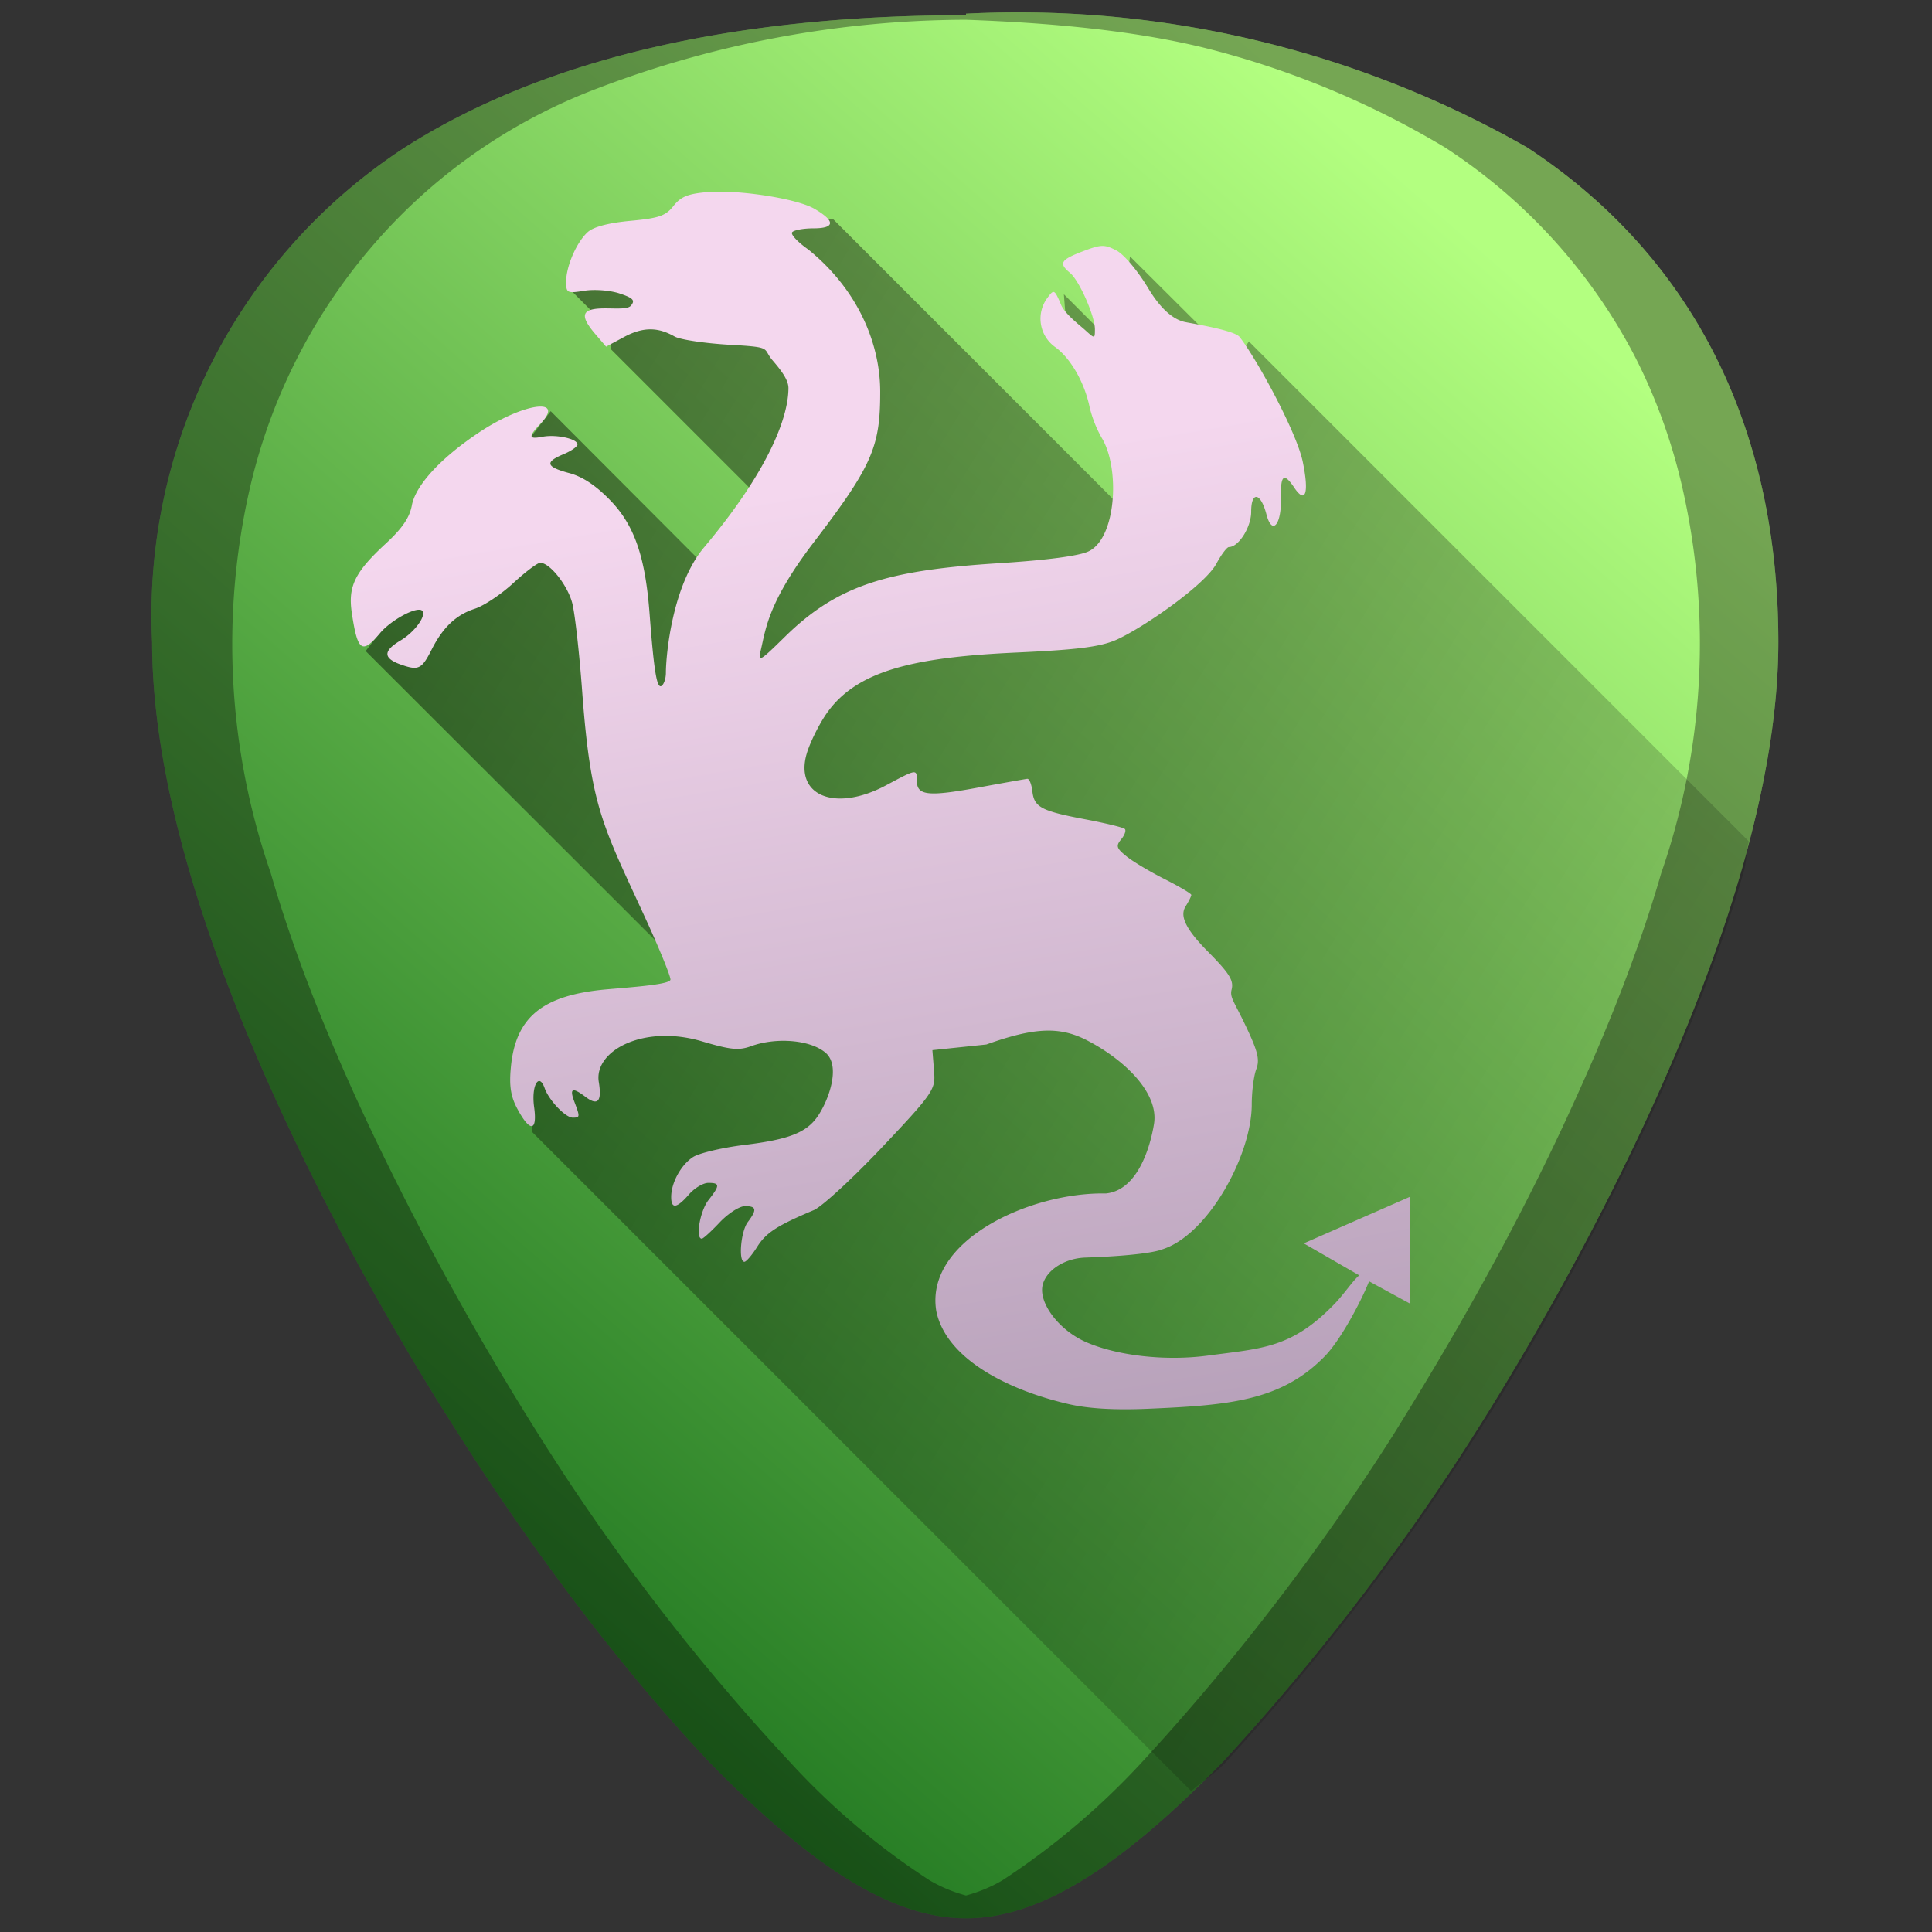 <svg xmlns="http://www.w3.org/2000/svg" xmlns:xlink="http://www.w3.org/1999/xlink" width="48" height="48" viewBox="0 0 12.7 12.7"><rect x="0" y="0" width="12.7" height="12.7" fill="#333333" stroke="none"/><defs><linearGradient gradientUnits="userSpaceOnUse" y2="307.59" y1="60.1" x2="189.7" x1="164.79" id="e"><stop offset="0" stop-color="#bec8b7"/><stop offset="1" stop-color="#3e4837"/></linearGradient><linearGradient id="g"><stop offset="0" stop-color="#217821"/><stop offset="1" stop-color="#b3ff80"/></linearGradient><linearGradient id="f"><stop offset="0"/><stop offset="1" stop-opacity="0"/></linearGradient><linearGradient id="c"><stop offset="0" stop-color="maroon"/><stop offset="1" stop-color="maroon" stop-opacity="0"/></linearGradient><linearGradient id="b"><stop offset="0" stop-color="maroon"/><stop offset="1" stop-color="maroon" stop-opacity="0"/></linearGradient><linearGradient gradientTransform="matrix(1.25 0 0 1.267 -92.14 -151.08)" gradientUnits="userSpaceOnUse" x2="386.57" y2="540.75" x1="390.57" y1="535.36" id="a"><stop stop-color="#fdbc4b"/><stop stop-color="#dde341" offset="1"/></linearGradient><linearGradient id="d" x1="164.79" x2="189.7" y1="60.1" y2="307.59" gradientUnits="userSpaceOnUse"><stop stop-color="#f4d7ee" offset="0"/><stop stop-color="#a793ac" offset="1"/></linearGradient><linearGradient id="k" x1="167.31" x2="214.4" y1="130.66" y2="408.09" gradientUnits="userSpaceOnUse" xlink:href="#d"/><linearGradient y2="307.59" x2="189.7" y1="60.1" x1="164.79" gradientUnits="userSpaceOnUse" id="j" xlink:href="#e"/><linearGradient xlink:href="#f" id="i" x1=".97" y1="2.84" x2="13.81" y2="10.68" gradientUnits="userSpaceOnUse" gradientTransform="scale(3.78)"/><linearGradient xlink:href="#g" id="h" x1="3.48" y1="10.9" x2="10.79" y2="2.52" gradientUnits="userSpaceOnUse"/></defs><path d="M6.35.1C4.81.1 3.57.39 2.66.97A3.67 3.67 0 0 0 1 4.22c0 1.91 1.54 4.47 2.01 5.2.54.85 1.13 1.61 1.65 2.16.68.7 1.21 1.03 1.69 1.03s1.01-.33 1.69-1.03a15.2 15.2 0 0 0 1.65-2.15c.47-.74 2-3.3 2-5.21 0-1.42-.57-2.54-1.65-3.25A6.75 6.75 0 0 0 6.35.09z" fill="url(#h)"/><path d="M6.35.1C4.81.1 3.57.39 2.66.97A3.67 3.67 0 0 0 1 4.22c0 1.91 1.54 4.47 2.01 5.2.54.85 1.13 1.61 1.65 2.16.68.7 1.21 1.03 1.69 1.03s1.01-.33 1.69-1.03a15.2 15.2 0 0 0 1.65-2.15c.47-.74 2-3.3 2-5.21 0-1.42-.57-2.54-1.65-3.25A6.75 6.75 0 0 0 6.35.09zm0 .03C6.91.15 7.44.2 7.9.31a5.82 5.82 0 0 1 1.6.66 3.65 3.65 0 0 1 1.24 1.36c.14.27.25.57.32.88a4.61 4.61 0 0 1-.14 2.53c-.15.52-.36 1.04-.58 1.52-.44.97-.95 1.8-1.18 2.17a15.2 15.2 0 0 1-1.65 2.15 4.9 4.9 0 0 1-.92.78.96.96 0 0 1-.24.1.96.96 0 0 1-.24-.1 4.76 4.76 0 0 1-.92-.78 14.41 14.41 0 0 1-1.65-2.15 19.2 19.2 0 0 1-1.18-2.17c-.22-.48-.43-1-.58-1.52a4.6 4.6 0 0 1-.14-2.52 3.73 3.73 0 0 1 .84-1.64 3.65 3.65 0 0 1 1.45-1A6.83 6.83 0 0 1 6.35.13z" opacity=".35"/><path d="M29.55 44.43c.3-.27.53-.38.84-.7a57.45 57.45 0 0 0 3.67-4.42 57.45 57.45 0 0 0 2.56-3.7c.9-1.4 2.78-4.52 4.45-8.2.83-1.83 1.61-3.8 2.18-5.77.08-.26.06-.5.13-.77l-12.4-12.4-.33.5-2.62-2.61-.28 2.3-1.36-1.36.06.78 2.13 3.1-.32 1.85-7.6-7.6-3.62.32-2.83 1.5.98.98-.04.43 4.27 4.27-1.39 1.65-4.37-4.38-4.59 5.95 8.11 8.1.17.95-2.87.5-.85.8-.5.4.07 1.18 16.35 16.35z" transform="scale(.265)" fill="url(#i)" opacity=".5"/><path d="M164.79 60.1c-4.37.37-6 1.04-7.65 3.14-1.77 2.24-3.28 2.77-9.73 3.37-4.9.45-8.36 1.35-9.67 2.52-2.54 2.26-4.93 7.74-4.93 11.3 0 2.54.25 2.65 4.12 2.03 2.29-.37 5.82-.1 7.95.6 3.14 1.04 3.62 1.56 2.62 2.77-.72.86-3.17.62-5.85.62-5.37 0-5.93 1.5-2.2 5.86l2.42 2.82 4.15-2.23c4.73-2.53 8.06-1.94 11.39-.06 1.26.71 6.97 1.56 12.69 1.88 9.72.54 7.14.77 9.49 3.5 1.52 1.78 3.62 4.26 3.61 6.3-.01 6.9-4.83 19.1-19.11 36.09-7.23 8.6-8.66 24.36-8.67 28.52-.01 1.27-.47 2.57-1 2.91-1.05.64-1.7-3.32-2.69-16.3-.97-12.87-3.38-20.06-8.92-25.78-3.25-3.36-6.27-5.36-9.3-6.17-5.29-1.41-5.6-2.49-1.3-4.28 1.74-.72 3.17-1.72 3.17-2.22 0-1.28-4.83-2.33-7.94-1.73-3.2.6-3.27.04-.4-3.02 5.65-6.02-3.97-4.63-13.95 2.02-8.95 5.97-14.42 12.1-15.25 16.54-.52 2.8-2.2 5.24-5.96 8.71-6.97 6.43-8.55 9.68-7.65 15.67 1.3 8.73 2.3 9.44 6.38 4.6 2.55-3.04 8.47-6.2 9.56-5.1 1.06 1.06-1.68 4.84-4.87 6.73-4.04 2.39-4 4.07.13 5.51 3.92 1.37 4.65 1 6.87-3.38 2.55-5.07 5.56-7.92 9.77-9.29 2.1-.67 6.03-3.3 8.76-5.83 2.73-2.53 5.48-4.6 6.11-4.6 2.16 0 6.17 5.04 7.25 9.12.59 2.24 1.6 11.16 2.24 19.83 1.97 26.7 4.65 30.48 14.36 51.65 3.12 6.79 5.67 13.03 5.67 13.86 0 1.11-8.15 1.68-14.34 2.22-14.64 1.28-20.78 6.25-21.84 17.7-.4 4.13-.03 6.53 1.38 9.22 2.92 5.54 4.67 5.44 3.89-.24-.67-4.85 1.1-7.96 2.4-4.24.98 2.74 4.71 6.65 6.35 6.65 1.67 0 1.69-.15.37-3.62-1.15-3.04-.45-3.34 2.5-1.11 2.82 2.13 3.77 1.1 3.04-3.35-1.14-7.04 10.1-13.16 23.44-9.2 6.5 1.92 8.29 2.1 11.15 1.06 5.47-1.98 13.23-1.51 16.8 1.5 3.58 3.02.67 10.92-1.83 14.5-2.55 3.64-6.54 5.18-16.53 6.4-5.05.62-10.3 1.86-11.68 2.76-2.74 1.8-4.94 5.82-4.94 9.05 0 2.77 1.26 2.6 4.02-.57 1.26-1.46 3.24-2.63 4.4-2.63 2.65 0 2.66.56.02 3.92-1.9 2.42-3 8.73-1.5 8.73.32 0 2.14-1.66 4.06-3.7 1.91-2.02 4.49-3.68 5.73-3.68 2.62 0 2.76.8.63 3.62-1.59 2.1-2.17 9.07-.75 9 .43-.03 1.74-1.56 2.9-3.42 2-3.17 4.48-4.78 12.83-8.3 1.85-.79 8.89-7.28 15.64-14.43 12.07-12.76 11.92-13.06 11.58-17.4l-.35-4.43 12.23-1.28c10.82-3.86 16.58-4.18 22.88-.91 8.37 4.34 16.27 11.85 15.12 18.92-.84 5.2-3.7 15.06-10.92 15.76-17.17-.33-41.12 10.69-38.42 26.7 2.23 10.76 16.17 17.89 30.15 21.08 4.4 1 10.28 1.34 17.67 1.03 18.5-.79 30.34-1.74 40.26-11.94 3.63-3.72 8.3-12.61 10.01-16.96l9.2 5.01v-24.14l-24 10.53 12.57 7.25c-1.48 1.23-3.42 4.23-5.62 6.5-9.74 10.07-16.42 10.04-28.6 11.68-10 1.35-20.95-.06-27.77-3.08-5.58-2.47-9.9-7.81-9.9-11.79 0-3.74 4.46-7.16 9.84-7.34 14.56-.5 17.28-1.82 17.28-1.82 10.48-3.2 20.41-21.42 20.41-32.89 0-2.92.46-6.52 1.03-8 .83-2.2.35-4.08-2.62-10.27-2.47-5.16-3.41-6.02-2.98-7.75.53-2.1-.45-3.66-5.54-8.8-5.5-5.58-6.04-8.21-4.89-10.07.72-1.14 1.3-2.32 1.3-2.6 0-.3-2.73-1.91-6.07-3.6-3.33-1.68-7.22-4-8.65-5.17-2.25-1.82-2.42-2.34-1.17-3.84.78-.95 1.16-2 .82-2.34-.34-.34-4.3-1.3-8.81-2.16-10.16-1.92-11.74-2.75-12.15-6.4-.19-1.6-.7-2.86-1.16-2.81-.45.05-5.5.95-11.22 2-11.24 2.07-13.8 1.79-13.8-1.53 0-2.74.03-2.75-7 1.01-11.5 6.14-20.82 2.37-17.94-7.28.73-2.43 2.7-6.42 4.37-8.86 6.71-9.77 19.5-12.88 43.02-13.96 13.1-.6 19-1.19 22.85-2.93 6.07-2.74 20-12.39 22.6-17.23 1.12-2.07 2.39-3.76 2.84-3.76 2.2 0 5.04-4.5 5.04-8 0-4.73 2.16-4.39 3.45.56 1.27 4.9 3.43 2.5 3.3-3.69-.12-5.24.66-5.84 3.02-2.33 2.55 3.8 3.39 1.27 1.93-5.82-1.4-6.84-10.55-23.54-14.33-28.34-1.2-1.52-10.7-3.03-12.32-3.37-2.22-.45-5.16-2.3-8.35-7.61-2.4-4-5.5-7.7-7.23-8.61-2.72-1.42-3.5-1.4-7.65.19-5.04 1.92-5.5 2.71-2.88 4.88 2.1 1.75 5.64 9.78 5.64 12.78 0 2.16-.03 2.17-2.2.2-1.2-1.09-4.59-3.66-5.45-5.7-1.5-3.55-1.64-3.63-3.08-1.67a7.89 7.89 0 0 0 1.67 11.17c3.52 2.5 6.7 8.02 7.87 13.7a26.78 26.78 0 0 0 2.77 6.98c4.11 6.79 3.32 22.65-3.02 25.66-2.2 1.04-9.31 1.98-20.24 2.68-25.12 1.59-36.54 4.84-48.59 16.68-5.76 5.66-6.14 5.88-5.46 3 1.1-4.6 1.57-10.78 12-24.41 13.36-17.49 15.08-21.69 15.06-34.23-.03-10.72-4.93-22.92-16.3-32.14-2.33-1.63-3.99-3.37-3.68-3.88.32-.5 2.5-.92 4.83-.92 4.94 0 5.03-1.63.26-4.42-3.97-2.32-17.16-4.38-24.32-3.79z" fill="url(#k)" transform="matrix(.029 0 0 .029 -.13 -.48)"/></svg>
